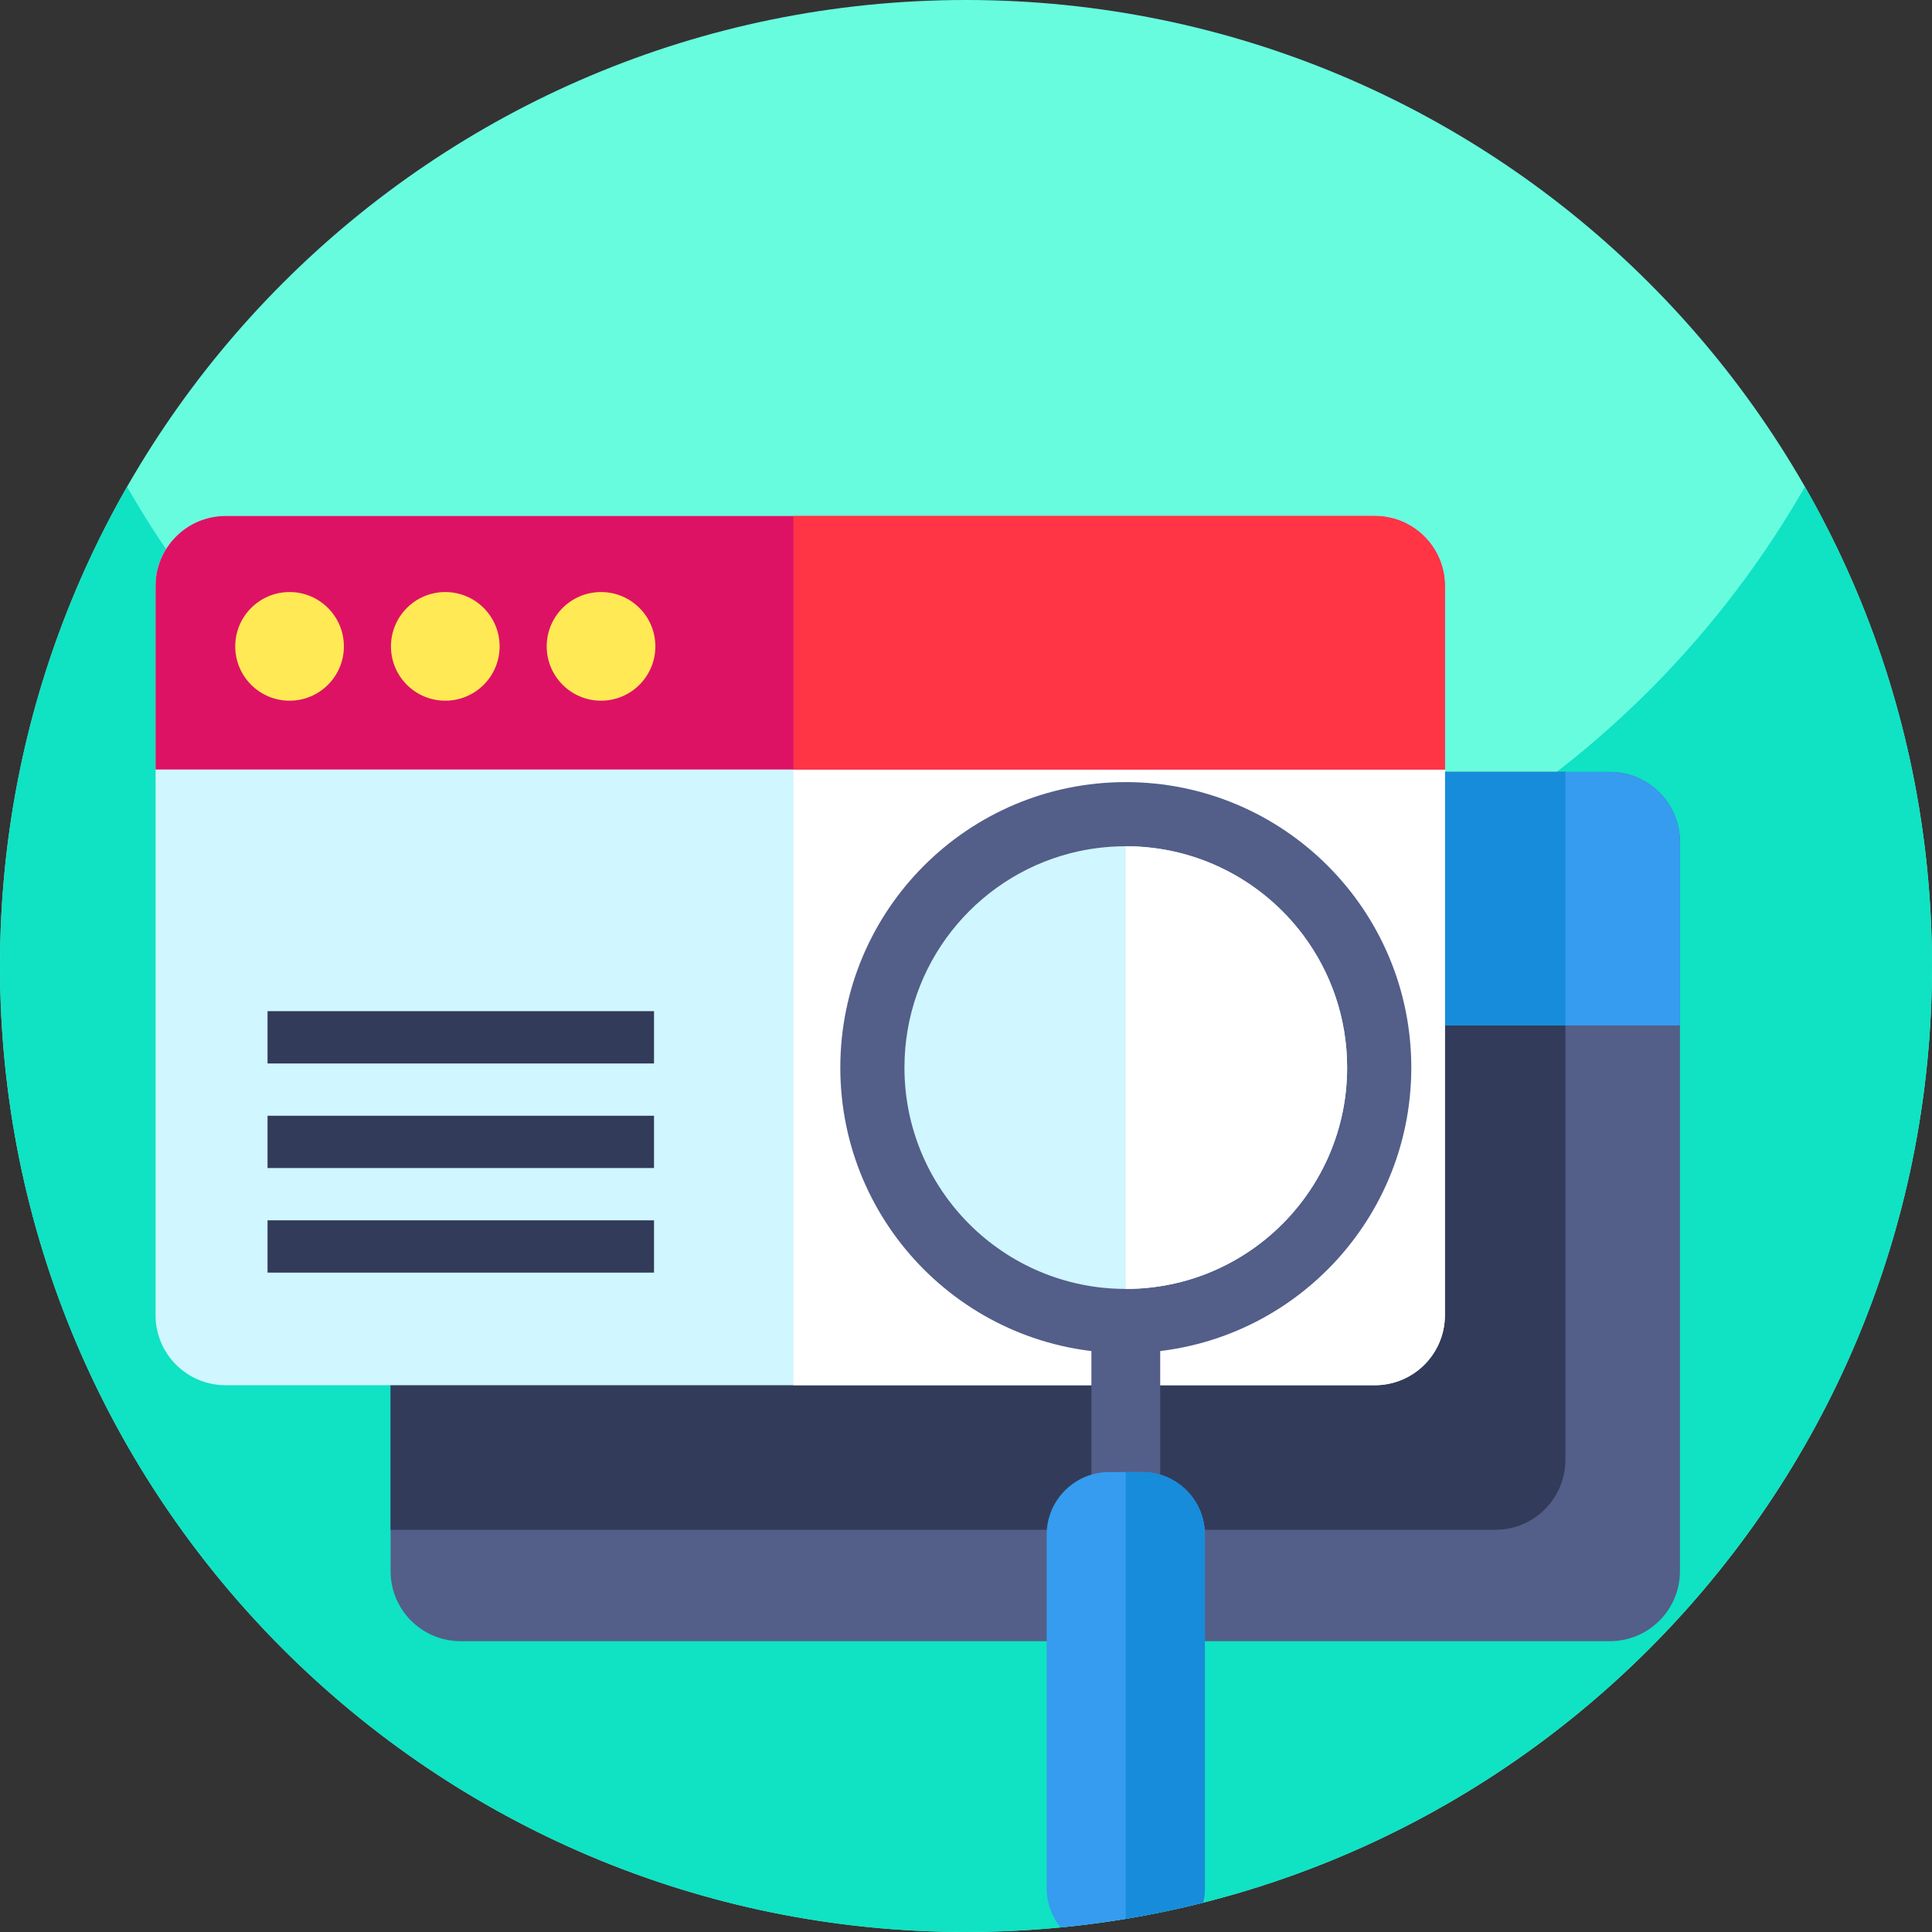 <svg height="512pt" viewBox="0 0 512 512" width="512pt" xmlns="http://www.w3.org/2000/svg"><rect x="0" y="0" width="512" height="512" fill="#333333" stroke="none"/><path d="m512 256c0 141.387-114.613 256-256 256s-256-114.613-256-256 114.613-256 256-256 256 114.613 256 256zm0 0" fill="#68fcdf"/><path d="m512 256c0 26.051-3.891 51.191-11.129 74.871-32.012 104.848-129.543 181.129-244.871 181.129-104.559 0-194.488-62.699-234.23-152.551-14-31.629-21.77-66.629-21.77-103.449 0-46.219 12.25-89.57 33.68-127 44.121 77.07 127.16 129 222.32 129s178.211-51.93 222.32-129c21.43 37.43 33.68 80.781 33.68 127zm0 0" fill="#10e2c4"/><path d="m445.203 223.133v193.238c0 10.246-8.309 18.559-18.559 18.559h-304.574c-10.246 0-18.559-8.309-18.559-18.559v-193.238c0-10.246 8.309-18.559 18.559-18.559h304.574c10.25 0 18.559 8.312 18.559 18.559zm0 0" fill="#535e89"/><path d="m414.844 204.574v182.277c0 10.246-8.312 18.559-18.562 18.559h-292.77v-182.277c0-10.246 8.312-18.559 18.559-18.559zm0 0" fill="#323b5a"/><path d="m445.203 223.133v48.625h-341.691v-48.625c0-10.246 8.312-18.559 18.559-18.559h304.574c10.25 0 18.559 8.312 18.559 18.559zm0 0" fill="#359cef"/><path d="m414.844 204.574v67.184h-311.332v-48.625c0-10.246 8.312-18.559 18.559-18.559zm0 0" fill="#178cda"/><path d="m155.496 237.047c0 7.953-6.445 14.398-14.398 14.398-7.949 0-14.395-6.445-14.395-14.398 0-7.949 6.445-14.395 14.395-14.395 7.953 0 14.398 6.445 14.398 14.395zm0 0" fill="#ebf0f3"/><path d="m196.77 237.047c0 7.953-6.449 14.398-14.398 14.398-7.953 0-14.398-6.445-14.398-14.398 0-7.949 6.445-14.395 14.398-14.395 7.949 0 14.398 6.445 14.398 14.395zm0 0" fill="#ebf0f3"/><path d="m238.039 237.047c0 7.953-6.445 14.398-14.395 14.398-7.953 0-14.398-6.445-14.398-14.398 0-7.949 6.445-14.395 14.398-14.395 7.949 0 14.395 6.445 14.395 14.395zm0 0" fill="#ebf0f3"/><path d="m382.918 155.301v193.238c0 10.246-8.312 18.559-18.562 18.559h-304.57c-10.25 0-18.562-8.309-18.562-18.559v-193.238c0-10.246 8.312-18.559 18.562-18.559h304.57c10.25 0 18.562 8.312 18.562 18.559zm0 0" fill="#d0f6ff"/><path d="m382.918 155.301v193.238c0 10.246-8.312 18.559-18.562 18.559h-154.094v-230.355h154.094c10.25 0 18.562 8.312 18.562 18.559zm0 0" fill="#fff"/><path d="m382.918 155.301v48.625h-341.695v-48.625c0-10.246 8.312-18.559 18.562-18.559h304.57c10.25 0 18.562 8.312 18.562 18.559zm0 0" fill="#dd1265"/><path d="m382.918 155.301v48.625h-172.656v-67.184h154.094c10.25 0 18.562 8.312 18.562 18.559zm0 0" fill="#ff3445"/><path d="m91.133 171.297c0 7.949-6.445 14.395-14.398 14.395-7.949 0-14.395-6.445-14.395-14.395 0-7.953 6.445-14.398 14.395-14.398 7.953 0 14.398 6.445 14.398 14.398zm0 0" fill="#ffe955"/><path d="m132.402 171.297c0 7.949-6.445 14.395-14.395 14.395-7.953 0-14.398-6.445-14.398-14.395 0-7.953 6.445-14.398 14.398-14.398 7.949 0 14.395 6.445 14.395 14.398zm0 0" fill="#ffe955"/><path d="m173.676 171.297c0 7.949-6.445 14.395-14.398 14.395-7.949 0-14.395-6.445-14.395-14.395 0-7.953 6.445-14.398 14.395-14.398 7.953 0 14.398 6.445 14.398 14.398zm0 0" fill="#ffe955"/><g fill="none" stroke-miterlimit="10"><path d="m70.902 274.898h102.418" stroke="#323b5a" stroke-width="13.858"/><path d="m70.902 302.613h102.418" stroke="#323b5a" stroke-width="13.858"/><path d="m70.902 330.328h102.418" stroke="#323b5a" stroke-width="13.858"/><path d="m298.348 282.926v133.586" stroke="#535e89" stroke-width="18.232"/></g><path d="m319.309 406.699v93.711c0 1.309-.148 2.59-.449 3.809-6.738 1.703-13.578 3.141-20.52 4.301-5.711.941-11.48 1.711-17.301 2.27-2.289-2.84-3.66-6.449-3.66-10.379v-93.711c0-9.168 7.43-16.59 16.59-16.59h8.75c9.16 0 16.59 7.422 16.59 16.59zm0 0" fill="#359cef"/><path d="m374.008 282.922c0 41.789-33.871 75.664-75.664 75.664-41.777 0-75.652-33.875-75.652-75.664 0-41.781 33.871-75.656 75.652-75.656 41.793 0 75.664 33.875 75.664 75.656zm0 0" fill="#535e89"/><path d="m357.004 282.922c0 32.391-26.266 58.656-58.66 58.656s-58.656-26.266-58.656-58.656c0-27.332 18.684-50.285 43.973-56.809 4.691-1.203 9.617-1.852 14.684-1.852 19.211.012 36.258 9.234 46.965 23.496 7.344 9.801 11.695 21.965 11.695 35.164zm0 0" fill="#d0f6ff"/><path d="m357.004 282.922c0 32.391-26.266 58.656-58.66 58.656v-117.316c19.211.012 36.258 9.238 46.965 23.496 7.344 9.801 11.695 21.965 11.695 35.164zm0 0" fill="#fff"/><path d="m319.309 406.699v93.711c0 1.309-.148 2.59-.449 3.809-6.738 1.703-13.578 3.141-20.52 4.301v-118.41h4.379c9.16 0 16.59 7.422 16.59 16.59zm0 0" fill="#178cda"/></svg>